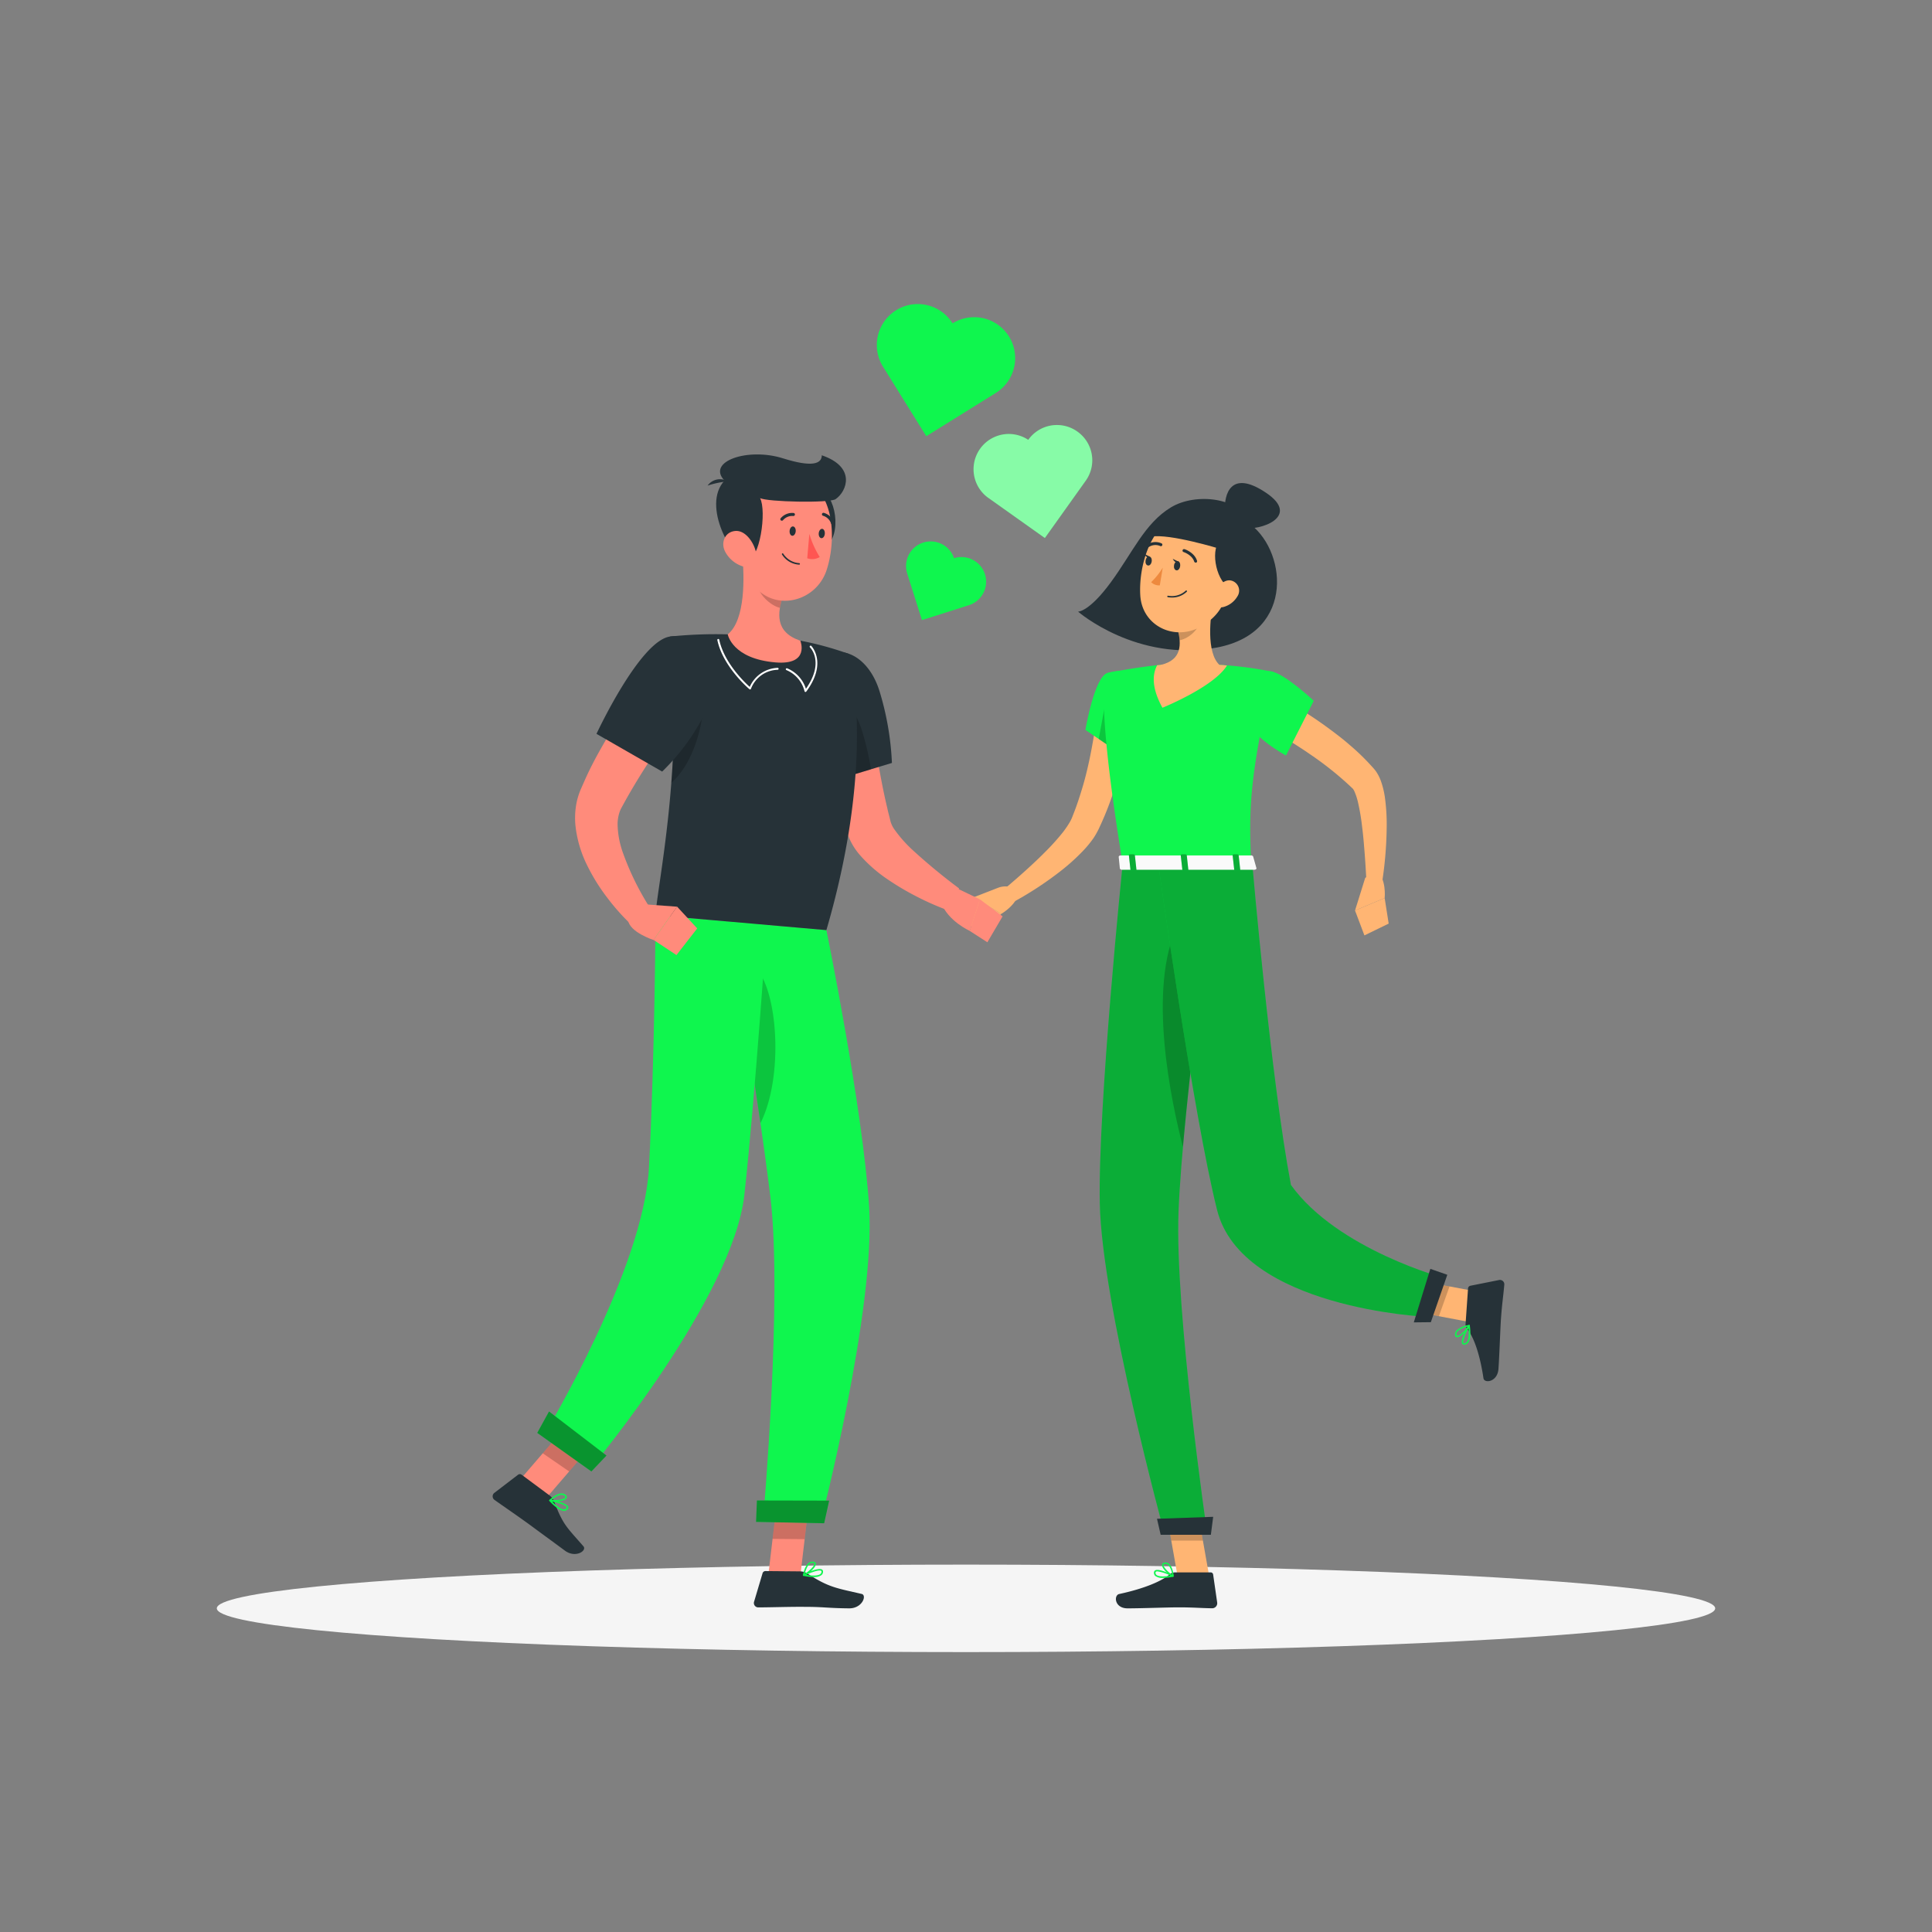 <svg xmlns="http://www.w3.org/2000/svg" viewBox="0 0 500 500">

<rect x="0" y="0" width="500" height="500" fill="#808080" stroke="none"/>

<g id="freepik--Shadow--inject-168"><ellipse id="freepik--path--inject-168" cx="250" cy="416.24" rx="193.89" ry="11.32" style="fill:#f5f5f5"></ellipse></g><g id="freepik--character-2--inject-168"><path d="M303,131.33c-6.75,4.11-9.83,11.59-15.5,19.34s-8.5,7.62-8.5,7.62,15.21,13.21,35.94,9.29,17.94-26,7.79-32.5C321.21,128.92,309.55,127.33,303,131.33Z" style="fill:#263238"></path><path d="M292.33,184.17c-.1,1.38-.22,2.56-.39,3.82s-.34,2.47-.54,3.69c-.41,2.46-1,4.88-1.54,7.3a79.76,79.76,0,0,1-4.89,14.2l-.4.86-.19.43-.26.51A18.8,18.8,0,0,1,283,216.9a27.6,27.6,0,0,1-2.59,3.17,52.93,52.93,0,0,1-5.64,5.14,89.81,89.81,0,0,1-12.32,8.13l-2.3-3.45c1.77-1.5,3.58-3.06,5.31-4.63s3.45-3.17,5.06-4.81a59.27,59.27,0,0,0,4.51-5,24.75,24.75,0,0,0,1.75-2.55c.13-.21.24-.41.34-.61a5,5,0,0,0,.27-.59l.13-.3.15-.4.31-.79c.82-2.1,1.51-4.27,2.17-6.46s1.2-4.41,1.69-6.66.9-4.51,1.28-6.78.68-4.61.91-6.73Z" style="fill:#ffb573"></path><path d="M286.64,174.16c-3.38.85-5.74,14.74-5.74,14.74l9.3,6.32s8.91-14,6.32-17.71C293.82,173.64,291.56,172.9,286.64,174.16Z" style="fill:#0FF64E"></path><polygon points="286.94 177.26 284.35 191.25 289.57 194.8 286.94 177.26" style="opacity:0.2"></polygon><path d="M258.32,229.75,252,232.21l7.13,4.3s4.55-2.63,4.44-6l-.71-.4A5.31,5.31,0,0,0,258.32,229.75Z" style="fill:#ffb573"></path><polygon points="248.08 236.87 253.45 241.33 259.14 236.51 252.01 232.21 248.08 236.87" style="fill:#ffb573"></polygon><polygon points="312.93 407.88 304.75 407.88 301.39 388.92 309.58 388.92 312.93 407.88" style="fill:#ffb573"></polygon><path d="M304.11,406.93h9.2a.64.64,0,0,1,.65.56l1.05,7.28a1.31,1.31,0,0,1-1.31,1.45c-3.21-.05-4.75-.24-8.8-.24-2.49,0-9.63.26-13.07.26s-3.62-3.4-2.19-3.71c6.42-1.38,10.94-3.28,13.1-5.1A2.18,2.18,0,0,1,304.11,406.93Z" style="fill:#263238"></path><g style="opacity:0.2"><polygon points="301.39 388.92 303.12 398.7 311.31 398.7 309.59 388.92 301.39 388.92"></polygon></g><path d="M286.64,174.16s-3.9,1.37,3.91,49.41H323.8c-.56-13.53-.68-21.89,5.79-49.66a95.37,95.37,0,0,0-14-1.85,105.44,105.44,0,0,0-15.09,0C294,172.65,286.64,174.16,286.64,174.16Z" style="fill:#0FF64E"></path><path d="M314.08,155.06c-.95,4.85-1.9,13.76,1.49,17,0,0-1.32,4.93-10.35,4.93-9.93,0-4.74-4.93-4.74-4.93,5.41-1.3,5.27-5.32,4.33-9.09Z" style="fill:#ffb573"></path><path d="M315.57,172.06a105.58,105.58,0,0,0-15.1,0l-1,.1c-1.21,2.28-1.51,5.79,1.37,11,0,0,13.25-5.34,16.7-10.92C316.9,172.14,316.24,172.09,315.57,172.06Z" style="fill:#ffb573"></path><path d="M310.3,158.29,304.81,163a14.92,14.92,0,0,1,.47,2.68c2.07-.3,4.91-2.57,5.13-4.74A7.17,7.17,0,0,0,310.3,158.29Z" style="opacity:0.2"></path><path d="M319.32,146.64c-1.85,7.91-2.47,11.3-7.21,14.71-7.12,5.14-16.43,1.14-17-7.17-.5-7.47,2.62-19.16,11-21A11.09,11.09,0,0,1,319.32,146.64Z" style="fill:#ffb573"></path><path d="M316.05,139.5c-2.87,2.2-1.62,10.17,1.94,12.61C323.55,150.78,324.6,132.94,316.05,139.5Z" style="fill:#263238"></path><path d="M317,132c-.17-3.78,1.33-10.72,10.61-4.5s-1.61,10-6.05,9.11S317,132,317,132Z" style="fill:#263238"></path><path d="M306,131.61c-3.22.56-7.29,5.33-8.15,7.28,4.82-.89,18.1,3.22,18.1,3.22s5.94-.67,2.61-5.25S306,131.61,306,131.61Z" style="fill:#263238"></path><path d="M290.55,223.57s-6.46,63.07-5.92,88c.56,26,16.71,85.19,16.71,85.19h11.07S304,339.09,305,313.59c1.07-27.81,9.9-90,9.9-90Z" style="fill:#0FF64E"></path><path d="M290.55,223.57s-6.46,63.07-5.92,88c.56,26,16.71,85.19,16.71,85.19h11.07S304,339.09,305,313.59c1.07-27.81,9.9-90,9.9-90Z" style="opacity:0.3"></path><polygon points="313.37 397.2 300.38 397.2 299.43 393.06 313.97 392.55 313.37 397.2" style="fill:#263238"></polygon><path d="M304.89,239.26c-8.17,16.43-1.64,46.4,1.25,57.55,1.48-16.74,4-37.22,5.92-52.25C310.83,236.06,308.66,231.69,304.89,239.26Z" style="opacity:0.2"></path><polygon points="384.28 334.65 381.52 342.36 362.65 338.8 365.41 331.09 384.28 334.65" style="fill:#ffb573"></polygon><path d="M379.29,342.61l.64-9.18a.76.76,0,0,1,.61-.68l7.4-1.48a1.13,1.13,0,0,1,1.37,1.22c-.28,3.2-.57,4.75-.86,8.79-.17,2.48-.41,9.6-.65,13s-3.67,3.82-3.88,2.41c-.94-6.32-2.54-10.72-4.22-12.77A1.91,1.91,0,0,1,379.29,342.61Z" style="fill:#263238"></path><g style="opacity:0.2"><polygon points="362.66 338.8 372.38 340.63 375.14 332.92 365.42 331.09 362.66 338.8"></polygon></g><path d="M299.75,223.57s9.07,65.08,15.23,89.57c6.41,25.47,54.16,27.64,54.16,27.64l4.86-9.94s-27.88-7.42-39.91-24.18c-5.21-27.44-10-83.09-10-83.09Z" style="fill:#0FF64E"></path><path d="M299.75,223.57s9.07,65.08,15.23,89.57c6.41,25.47,54.16,27.64,54.16,27.64l4.86-9.94s-27.88-7.42-39.91-24.18c-5.21-27.44-10-83.09-10-83.09Z" style="opacity:0.3"></path><polygon points="374.56 329.91 370.3 342.18 365.89 342.23 370.17 328.38 374.56 329.91" style="fill:#263238"></polygon><path d="M380.52,345.59a3.39,3.39,0,0,1-.65,2,1.2,1.2,0,0,1-1,.4.52.52,0,0,1-.49-.29c-.48-1,1.42-4.33,1.64-4.71a.23.23,0,0,1,.21-.11.16.16,0,0,1,.15.14A13.69,13.69,0,0,1,380.52,345.59Zm-1.81,1.55a.76.76,0,0,0,0,.36.23.23,0,0,0,.21.12.83.83,0,0,0,.64-.26c.48-.53.65-1.87.48-3.67A11.82,11.82,0,0,0,378.71,347.14Z" style="fill:#0FF64E"></path><path d="M380.4,343.07a.19.19,0,0,1,0,.08c-.51,1-2.43,3-3.35,2.94-.22,0-.48-.16-.5-.7a1.6,1.6,0,0,1,.41-1.09,6.23,6.23,0,0,1,3.27-1.41.16.16,0,0,1,.16.07A.11.11,0,0,1,380.4,343.07Zm-3.47,2.15a.37.37,0,0,0,0,.11c0,.35.16.37.2.37.56.06,2.05-1.33,2.72-2.36a5.21,5.21,0,0,0-2.61,1.19A1.1,1.1,0,0,0,376.93,345.22Z" style="fill:#0FF64E"></path><path d="M305.41,146.59c-.11.65-.55,1.12-1,1s-.68-.66-.57-1.31.54-1.12,1-1.05S305.52,145.94,305.41,146.59Z" style="fill:#263238"></path><path d="M298.05,145.34c-.11.65-.54,1.12-1,1s-.68-.65-.57-1.31.55-1.12,1-1S298.16,144.69,298.05,145.34Z" style="fill:#263238"></path><path d="M297.66,144.1l-1.48-.72S296.77,144.74,297.66,144.1Z" style="fill:#263238"></path><path d="M300.92,146.9a18,18,0,0,1-3,3.76,2.86,2.86,0,0,0,2.24.83Z" style="fill:#ed893e"></path><path d="M303.25,154.64a5.56,5.56,0,0,1-1-.09.19.19,0,0,1-.16-.22.2.2,0,0,1,.22-.16,5.25,5.25,0,0,0,4.55-1.3.19.19,0,0,1,.28,0,.2.2,0,0,1,0,.27A5.46,5.46,0,0,1,303.25,154.64Z" style="fill:#263238"></path><path d="M320.24,154.34a6,6,0,0,1-3.61,2.75c-2,.51-3-1.3-2.38-3.18.53-1.69,2.23-4,4.24-3.69A2.68,2.68,0,0,1,320.24,154.34Z" style="fill:#ffb573"></path><path d="M309.41,145.59a.38.38,0,0,1-.36-.27c-.53-1.71-2.72-2.45-2.74-2.45a.38.38,0,0,1-.25-.49.38.38,0,0,1,.49-.25c.1,0,2.6.87,3.24,3a.39.39,0,0,1-.26.49Z" style="fill:#263238"></path><path d="M297.22,141.56a.38.38,0,0,1-.19-.72,3.86,3.86,0,0,1,3.53-.24.39.39,0,1,1-.35.69h0a3.12,3.12,0,0,0-2.8.22A.34.34,0,0,1,297.22,141.56Z" style="fill:#263238"></path><path d="M331.41,180.58a107.66,107.66,0,0,1,12.23,7.76c1.94,1.43,3.88,2.89,5.72,4.51a57.79,57.79,0,0,1,5.36,5.16l.64.7c.1.12.19.21.4.47a6.77,6.77,0,0,1,.48.65,11.35,11.35,0,0,1,1.15,2.33,22,22,0,0,1,1,4.05,51.53,51.53,0,0,1,.49,7.44,100.15,100.15,0,0,1-1.13,14.3l-4.14-.25c-.13-2.27-.26-4.6-.44-6.88s-.36-4.57-.65-6.8a56.83,56.83,0,0,0-1.09-6.46,15.73,15.73,0,0,0-.88-2.69,3.29,3.29,0,0,0-.45-.77,2.1,2.1,0,0,1-.24-.22l-.59-.56a85.29,85.29,0,0,0-10.38-8.22c-1.85-1.29-3.77-2.49-5.68-3.7s-3.9-2.39-5.76-3.47Z" style="fill:#ffb573"></path><path d="M328.79,173.73c3.46.34,11.21,7.63,11.21,7.63l-7.19,14.17s-9.23-5-10-9.5C322,181.38,324.83,173.34,328.79,173.73Z" style="fill:#0FF64E"></path><path d="M301,408.36a3.07,3.07,0,0,1-2-.5,1.09,1.09,0,0,1-.35-.95.62.62,0,0,1,.33-.51c1-.55,4.27,1.11,4.64,1.31a.19.19,0,0,1,.1.2.19.19,0,0,1-.16.16A13.69,13.69,0,0,1,301,408.36Zm-1.46-1.69a.74.74,0,0,0-.36.07.24.24,0,0,0-.13.21.69.69,0,0,0,.22.62c.5.45,1.85.52,3.66.22A10.5,10.5,0,0,0,299.58,406.67Z" style="fill:#0FF64E"></path><path d="M303.58,408.07h-.08c-1-.45-2.91-2.21-2.76-3.14,0-.22.19-.49.73-.55a1.4,1.4,0,0,1,1.07.34c1,.86,1.22,3.06,1.23,3.15a.21.21,0,0,1-.08.18A.2.2,0,0,1,303.58,408.07Zm-1.95-3.32h-.12c-.35,0-.38.18-.39.22-.09.56,1.22,1.95,2.22,2.55a4.54,4.54,0,0,0-1-2.52A1,1,0,0,0,301.63,404.75Z" style="fill:#0FF64E"></path><path d="M305,145.35l-1.49-.72S304.13,146,305,145.35Z" style="fill:#263238"></path><path d="M324.3,221.62l.85,3c.11.24-.16.47-.54.47H290.38c-.3,0-.54-.15-.56-.33l-.3-3c0-.21.24-.38.56-.38h33.68A.61.61,0,0,1,324.3,221.62Z" style="fill:#fafafa"></path><path d="M319.78,225.38h.9c.18,0,.31-.09.3-.2l-.42-3.87c0-.11-.17-.21-.35-.21h-.9c-.18,0-.32.1-.31.21l.43,3.87C319.44,225.29,319.6,225.38,319.78,225.38Z" style="fill:#0FF64E"></path><g style="opacity:0.3"><path d="M319.78,225.38h.9c.18,0,.31-.09.3-.2l-.42-3.87c0-.11-.17-.21-.35-.21h-.9c-.18,0-.32.1-.31.21l.43,3.87C319.44,225.29,319.6,225.38,319.78,225.38Z"></path></g><path d="M292.92,225.38h.9c.18,0,.32-.09.3-.2l-.42-3.87c0-.11-.17-.21-.35-.21h-.9c-.18,0-.32.1-.3.21l.42,3.87C292.58,225.29,292.74,225.38,292.92,225.38Z" style="fill:#0FF64E"></path><path d="M292.92,225.38h.9c.18,0,.32-.09.3-.2l-.42-3.87c0-.11-.17-.21-.35-.21h-.9c-.18,0-.32.1-.3.21l.42,3.87C292.58,225.29,292.74,225.38,292.92,225.38Z" style="opacity:0.3"></path><path d="M306.35,225.38h.9c.18,0,.32-.09.3-.2l-.42-3.87c0-.11-.17-.21-.35-.21h-.9c-.18,0-.32.1-.31.21l.43,3.87C306,225.29,306.17,225.38,306.35,225.38Z" style="fill:#0FF64E"></path><path d="M306.35,225.38h.9c.18,0,.32-.09.3-.2l-.42-3.87c0-.11-.17-.21-.35-.21h-.9c-.18,0-.32.1-.31.21l.43,3.87C306,225.29,306.17,225.38,306.35,225.38Z" style="opacity:0.3"></path><path d="M353.31,227.2l-2.63,8.44,7.67-3.23s.55-5.22-2.26-7.14Z" style="fill:#ffb573"></path><polygon points="353.11 242.08 359.39 239.03 358.35 232.41 350.68 235.64 353.11 242.08" style="fill:#ffb573"></polygon></g><g id="freepik--character-1--inject-168"><polygon points="198.85 407.55 207.15 407.63 209.41 388.43 201.11 388.36 198.85 407.55" style="fill:#ff8b7b"></polygon><path d="M207.16,406.67l-9.06-.08a.78.78,0,0,0-.75.56l-2.19,7.35a1.13,1.13,0,0,0,1.09,1.49c3.27,0,8-.18,12.12-.14,4.8,0,5.79.34,11.42.39,3.41,0,4.61-3.41,3.21-3.73-6.38-1.48-8.53-1.67-13.88-5.18A3.63,3.63,0,0,0,207.16,406.67Z" style="fill:#263238"></path><polygon points="209.41 388.44 208.24 398.33 199.94 398.26 201.11 388.36 209.41 388.44" style="opacity:0.2"></polygon><path d="M210.59,408.15a13.65,13.65,0,0,1-2.66-.32.2.2,0,0,1-.15-.17.18.18,0,0,1,.11-.2c.39-.2,3.88-1.87,4.83-1.27a.59.59,0,0,1,.28.53,1.15,1.15,0,0,1-.44.94A3.22,3.22,0,0,1,210.59,408.15Zm-2-.59c1.8.31,3.16.24,3.71-.2a.77.77,0,0,0,.3-.64.21.21,0,0,0-.1-.2C212,406.2,210,406.91,208.6,407.56Z" style="fill:#0FF64E"></path><path d="M208,407.83a.19.19,0,0,1-.12,0,.23.23,0,0,1-.07-.19c0-.15.65-3.72,2.63-3.5.52.06.67.32.7.53.13.94-2,2.73-3.06,3.18A.11.11,0,0,1,208,407.83Zm2.27-3.34c-1.19,0-1.78,1.94-2,2.79,1.1-.62,2.55-2,2.47-2.59,0,0,0-.16-.35-.2Z" style="fill:#0FF64E"></path><path d="M224.29,177.7c.71,5.2,1.49,10.59,2.34,15.84s1.78,10.52,3,15.59c.13.64.29,1.26.45,1.88l.42,1.68a6.69,6.69,0,0,0,1,2,34.1,34.1,0,0,0,4.62,5.24,154.93,154.93,0,0,0,12.1,10l-3,5.62a70.08,70.08,0,0,1-7.86-3.46,68.43,68.43,0,0,1-7.5-4.42,37.17,37.17,0,0,1-7.13-6.17,17.08,17.08,0,0,1-3.13-5c-.26-.63-.31-.84-.44-1.22l-.35-1c-.24-.69-.47-1.38-.67-2.06A159.05,159.05,0,0,1,214,195.78c-1.06-5.52-1.91-11-2.5-16.63Z" style="fill:#ff8b7b"></path><path d="M208.67,180.09c-.13,9.48,3.57,23,3.57,23l13.17-4,5.42-1.64a74.48,74.48,0,0,0-3.21-18.57c-3.21-10.33-12.14-13.39-17.29-6.28C209.17,174.24,208.71,176.94,208.67,180.09Z" style="fill:#263238"></path><path d="M208.67,180.09c-.13,9.48,3.57,23,3.57,23l13.17-4a71.79,71.79,0,0,0-2.33-10C220.42,180.5,213.78,176.94,208.67,180.09Z" style="opacity:0.2"></path><path d="M247.74,229.94l5.86,2.81L251,240.92s-5.61-2.47-7.46-7.32Z" style="fill:#ff8b7b"></path><polygon points="259.47 237.15 255.53 243.86 250.97 240.92 253.6 232.75 259.47 237.15" style="fill:#ff8b7b"></polygon><path d="M213.87,240.71s9.44,46.08,11.06,71.62c1.68,26.57-12.43,81.18-12.43,81.18l-15-.32s5.06-57.3,1.86-83.53c-3.48-28.59-10.92-71.17-10.92-71.17Z" style="fill:#0FF64E"></path><path d="M195.21,250c-1.92-1.82-3.23.27-4.1,4.14,1.65,10,3.81,23.44,5.7,36.52C202.84,278.8,201.42,255.89,195.21,250Z" style="opacity:0.2"></path><polygon points="195.67 393.86 213.29 394.22 214.59 388.36 195.89 388.32 195.67 393.86" style="fill:#0FF64E"></polygon><polygon points="195.67 393.86 213.29 394.22 214.59 388.36 195.89 388.32 195.67 393.86" style="opacity:0.4"></polygon><polygon points="134.36 383.21 141.2 387.9 153.8 373.25 146.96 368.55 134.36 383.21" style="fill:#ff8b7b"></polygon><path d="M142.27,387.05,135,381.66a.78.78,0,0,0-.93,0l-6.1,4.67a1.13,1.13,0,0,0,0,1.84c2.67,1.9,6.59,4.56,9.89,7,3.87,2.86,3.83,2.8,8.36,6.15,2.74,2,5.73,0,4.78-1.13-4.3-4.95-5.26-5.49-7.53-11.47A3.57,3.57,0,0,0,142.27,387.05Z" style="fill:#263238"></path><polygon points="153.8 373.25 147.3 380.81 140.46 376.11 146.96 368.55 153.8 373.25" style="opacity:0.2"></polygon><path d="M144.17,390.26a13,13,0,0,1-2-1.82.2.2,0,0,1,0-.23.21.21,0,0,1,.21-.1c.43.08,4.23.77,4.65,1.81a.6.6,0,0,1-.08.6,1.19,1.19,0,0,1-.91.51A3.25,3.25,0,0,1,144.17,390.26Zm-1.26-1.65c1.26,1.31,2.41,2.06,3.11,2a.76.76,0,0,0,.62-.34.22.22,0,0,0,0-.22C146.45,389.51,144.44,388.93,142.91,388.61Z" style="fill:#0FF64E"></path><path d="M142.24,388.47a.28.28,0,0,1-.08-.11.19.19,0,0,1,.05-.19c.11-.11,2.72-2.63,4.19-1.29.38.35.35.65.25.84-.44.84-3.22,1-4.34.78Zm3.8-1.38c-1-.7-2.59.52-3.25,1.09,1.25.14,3.25-.14,3.51-.64,0,0,.08-.15-.17-.37Z" style="fill:#0FF64E"></path><path d="M198.44,239.36s-3,44.45-5.8,69.89c-2.95,26.46-39.12,69.94-39.12,69.94l-12.24-8.64s25.26-42,26.67-68.36c1.52-28.76,1.71-65.35,1.71-65.35Z" style="fill:#0FF64E"></path><polygon points="139.04 370.83 153.05 380.81 156.96 376.69 142.09 365.29 139.04 370.83" style="fill:#0FF64E"></polygon><polygon points="139.04 370.83 153.05 380.81 156.96 376.69 142.09 365.29 139.04 370.83" style="opacity:0.4"></polygon><path d="M219.64,169.22s7.57,25.82-5.77,71.49l-44.21-3.87c.29-6.82,7.46-39.55,3.71-72.1a114.92,114.92,0,0,1,15-.57,164.3,164.3,0,0,1,18.79,1.64A82.69,82.69,0,0,1,219.64,169.22Z" style="fill:#263238"></path><path d="M182.19,181.41l-7.74,4.83c0,5.69-.32,11.2-.71,16.36C178.58,198.34,181.66,190.13,182.19,181.41Z" style="opacity:0.2"></path><path d="M192.05,143.17c.66,6.15.87,17.33-3.71,21,0,0,1.11,6.31,12.35,7.26,9,.76,6.44-5.62,6.44-5.62-6.6-2.2-6-7.19-4.4-11.78Z" style="fill:#ff8b7b"></path><path d="M194.12,178.43a.27.27,0,0,1-.16-.06c-.06-.05-6.84-5.74-8.31-12.71a.24.24,0,0,1,.19-.29.25.25,0,0,1,.3.19c1.27,6,6.65,11.11,7.89,12.21a8.23,8.23,0,0,1,7.23-4.93h0a.26.26,0,0,1,.25.26.28.28,0,0,1-.26.24,7.6,7.6,0,0,0-6.91,4.94.24.24,0,0,1-.17.14Z" style="fill:#fff"></path><path d="M208.46,179.08h-.06a.27.27,0,0,1-.19-.2,8,8,0,0,0-4.69-5.46.24.24,0,0,1-.13-.33.25.25,0,0,1,.32-.13,8.51,8.51,0,0,1,4.86,5.3c4.83-6.87,1.21-10.58,1.05-10.73a.25.25,0,0,1,0-.36.24.24,0,0,1,.35,0s4.25,4.31-1.31,11.81A.26.26,0,0,1,208.46,179.08Z" style="fill:#fff"></path><path d="M196.4,147.6l6.32,6.42a19,19,0,0,0-.87,3.29c-2.54-.6-5.83-3.74-5.87-6.46A9.16,9.16,0,0,1,196.4,147.6Z" style="opacity:0.2"></path><path d="M212.8,127.08c3.93,2,5.21,13-.21,15S205.37,123.31,212.8,127.08Z" style="fill:#263238"></path><path d="M192.13,134c-.21,8.24-.76,13,3,17.61,5.67,6.87,16.1,4,18.77-4,2.4-7.2,2.35-19.46-5.38-23.42A11.23,11.23,0,0,0,192.13,134Z" style="fill:#ff8b7b"></path><path d="M204.35,137.38c-.06.67.25,1.24.68,1.28s.84-.47.9-1.14-.25-1.24-.69-1.28S204.41,136.71,204.35,137.38Z" style="fill:#263238"></path><path d="M211.89,138c-.06.67.24,1.24.68,1.28s.84-.47.89-1.14-.24-1.24-.68-1.28S211.94,137.37,211.89,138Z" style="fill:#263238"></path><path d="M209.46,138.16a23.86,23.86,0,0,0,2.69,6,3.86,3.86,0,0,1-3.24.32Z" style="fill:#ff5652"></path><path d="M206.81,146.13h0a5.61,5.61,0,0,1-4.44-2.64.2.2,0,0,1,.08-.27.19.19,0,0,1,.26.08,5.33,5.33,0,0,0,4.13,2.44.2.2,0,0,1,.18.21A.19.19,0,0,1,206.81,146.13Z" style="fill:#263238"></path><path d="M202.3,134.75a.37.37,0,0,1-.24-.1.39.39,0,0,1,0-.55,3.9,3.9,0,0,1,3.33-1.34.39.39,0,0,1,.33.45.4.4,0,0,1-.45.33h0a3.11,3.11,0,0,0-2.62,1.08A.37.37,0,0,1,202.3,134.75Z" style="fill:#263238"></path><path d="M215.42,135.74a.39.39,0,0,1-.34-.25,3.12,3.12,0,0,0-2.05-2,.39.39,0,0,1,.16-.77,3.86,3.86,0,0,1,2.62,2.45.39.39,0,0,1-.22.51A.33.33,0,0,1,215.42,135.74Z" style="fill:#263238"></path><path d="M181.51,178.38c-1.71,2.23-3.56,4.63-5.28,7s-3.48,4.77-5.15,7.19a163.36,163.36,0,0,0-9.28,14.72l-1,1.83a7,7,0,0,0-.49,1.15,10.18,10.18,0,0,0-.48,2.87,22.92,22.92,0,0,0,1.26,7.21,70.14,70.14,0,0,0,7.48,15.15l-4.78,4.2a56.62,56.62,0,0,1-6.51-7.21,49.54,49.54,0,0,1-5.26-8.41,30.48,30.48,0,0,1-3.09-10.39,20.31,20.31,0,0,1,.33-6.17,18.23,18.23,0,0,1,1-3.15l1-2.27c1.32-3,2.79-5.8,4.35-8.55s3.19-5.44,4.88-8.08,3.46-5.2,5.3-7.72,3.68-5,5.77-7.47Z" style="fill:#ff8b7b"></path><path d="M173.37,164.74c-7.84,1.17-19,25.18-19,25.18l17,9.76a56.74,56.74,0,0,0,11.78-16.52C187.46,173.32,181.78,163.49,173.37,164.74Z" style="fill:#263238"></path><path d="M166.32,234l8.9.65-6.08,8.62s-6.24-2-6.61-5.18Z" style="fill:#ff8b7b"></path><polygon points="180.44 240.27 175.07 247.17 169.14 243.25 175.22 234.63 180.44 240.27" style="fill:#ff8b7b"></polygon><path d="M187.5,124.38c-6.08,6.54,2.24,20.71,5.71,20.7s5.24-12.83,3.5-16.17c1.81,1,17.95,1.34,19.54.27,2.92-2,5.39-8.3-3.57-11.35,0,2.25-2.59,3.13-10,.8C193.57,115.73,182.75,119.42,187.5,124.38Z" style="fill:#263238"></path><path d="M188.34,124.58a3.93,3.93,0,0,0-5.21,1.09A24.19,24.19,0,0,1,188.34,124.58Z" style="fill:#263238"></path><path d="M187.64,142.71a7.82,7.82,0,0,0,4.56,3.86c2.62.83,4-1.5,3.36-4-.59-2.27-2.67-5.42-5.33-5.15S186.5,140.44,187.64,142.71Z" style="fill:#ff8b7b"></path></g><g id="freepik--Hearts--inject-168"><path d="M261.13,87.09a10.61,10.61,0,0,0-14.61-3.4,10.6,10.6,0,1,0-18,11.2l11.2,18,18-11.2A10.61,10.61,0,0,0,261.13,87.09Z" style="fill:#0FF64E"></path><path d="M278.81,111.68a9.1,9.1,0,0,0-12.7,2.15,9.12,9.12,0,0,0-10.56,14.86l14.86,10.55L281,124.39A9.1,9.1,0,0,0,278.81,111.68Z" style="fill:#0FF64E"></path><path d="M278.81,111.68a9.1,9.1,0,0,0-12.7,2.15,9.12,9.12,0,0,0-10.56,14.86l14.86,10.55L281,124.39A9.1,9.1,0,0,0,278.81,111.68Z" style="fill:#fff;opacity:0.5"></path><path d="M254.91,148.61a6.39,6.39,0,0,0-8-4.15,6.38,6.38,0,0,0-12.16,3.86l3.85,12.16,12.16-3.86A6.38,6.38,0,0,0,254.91,148.61Z" style="fill:#0FF64E"></path></g>
    
</svg>